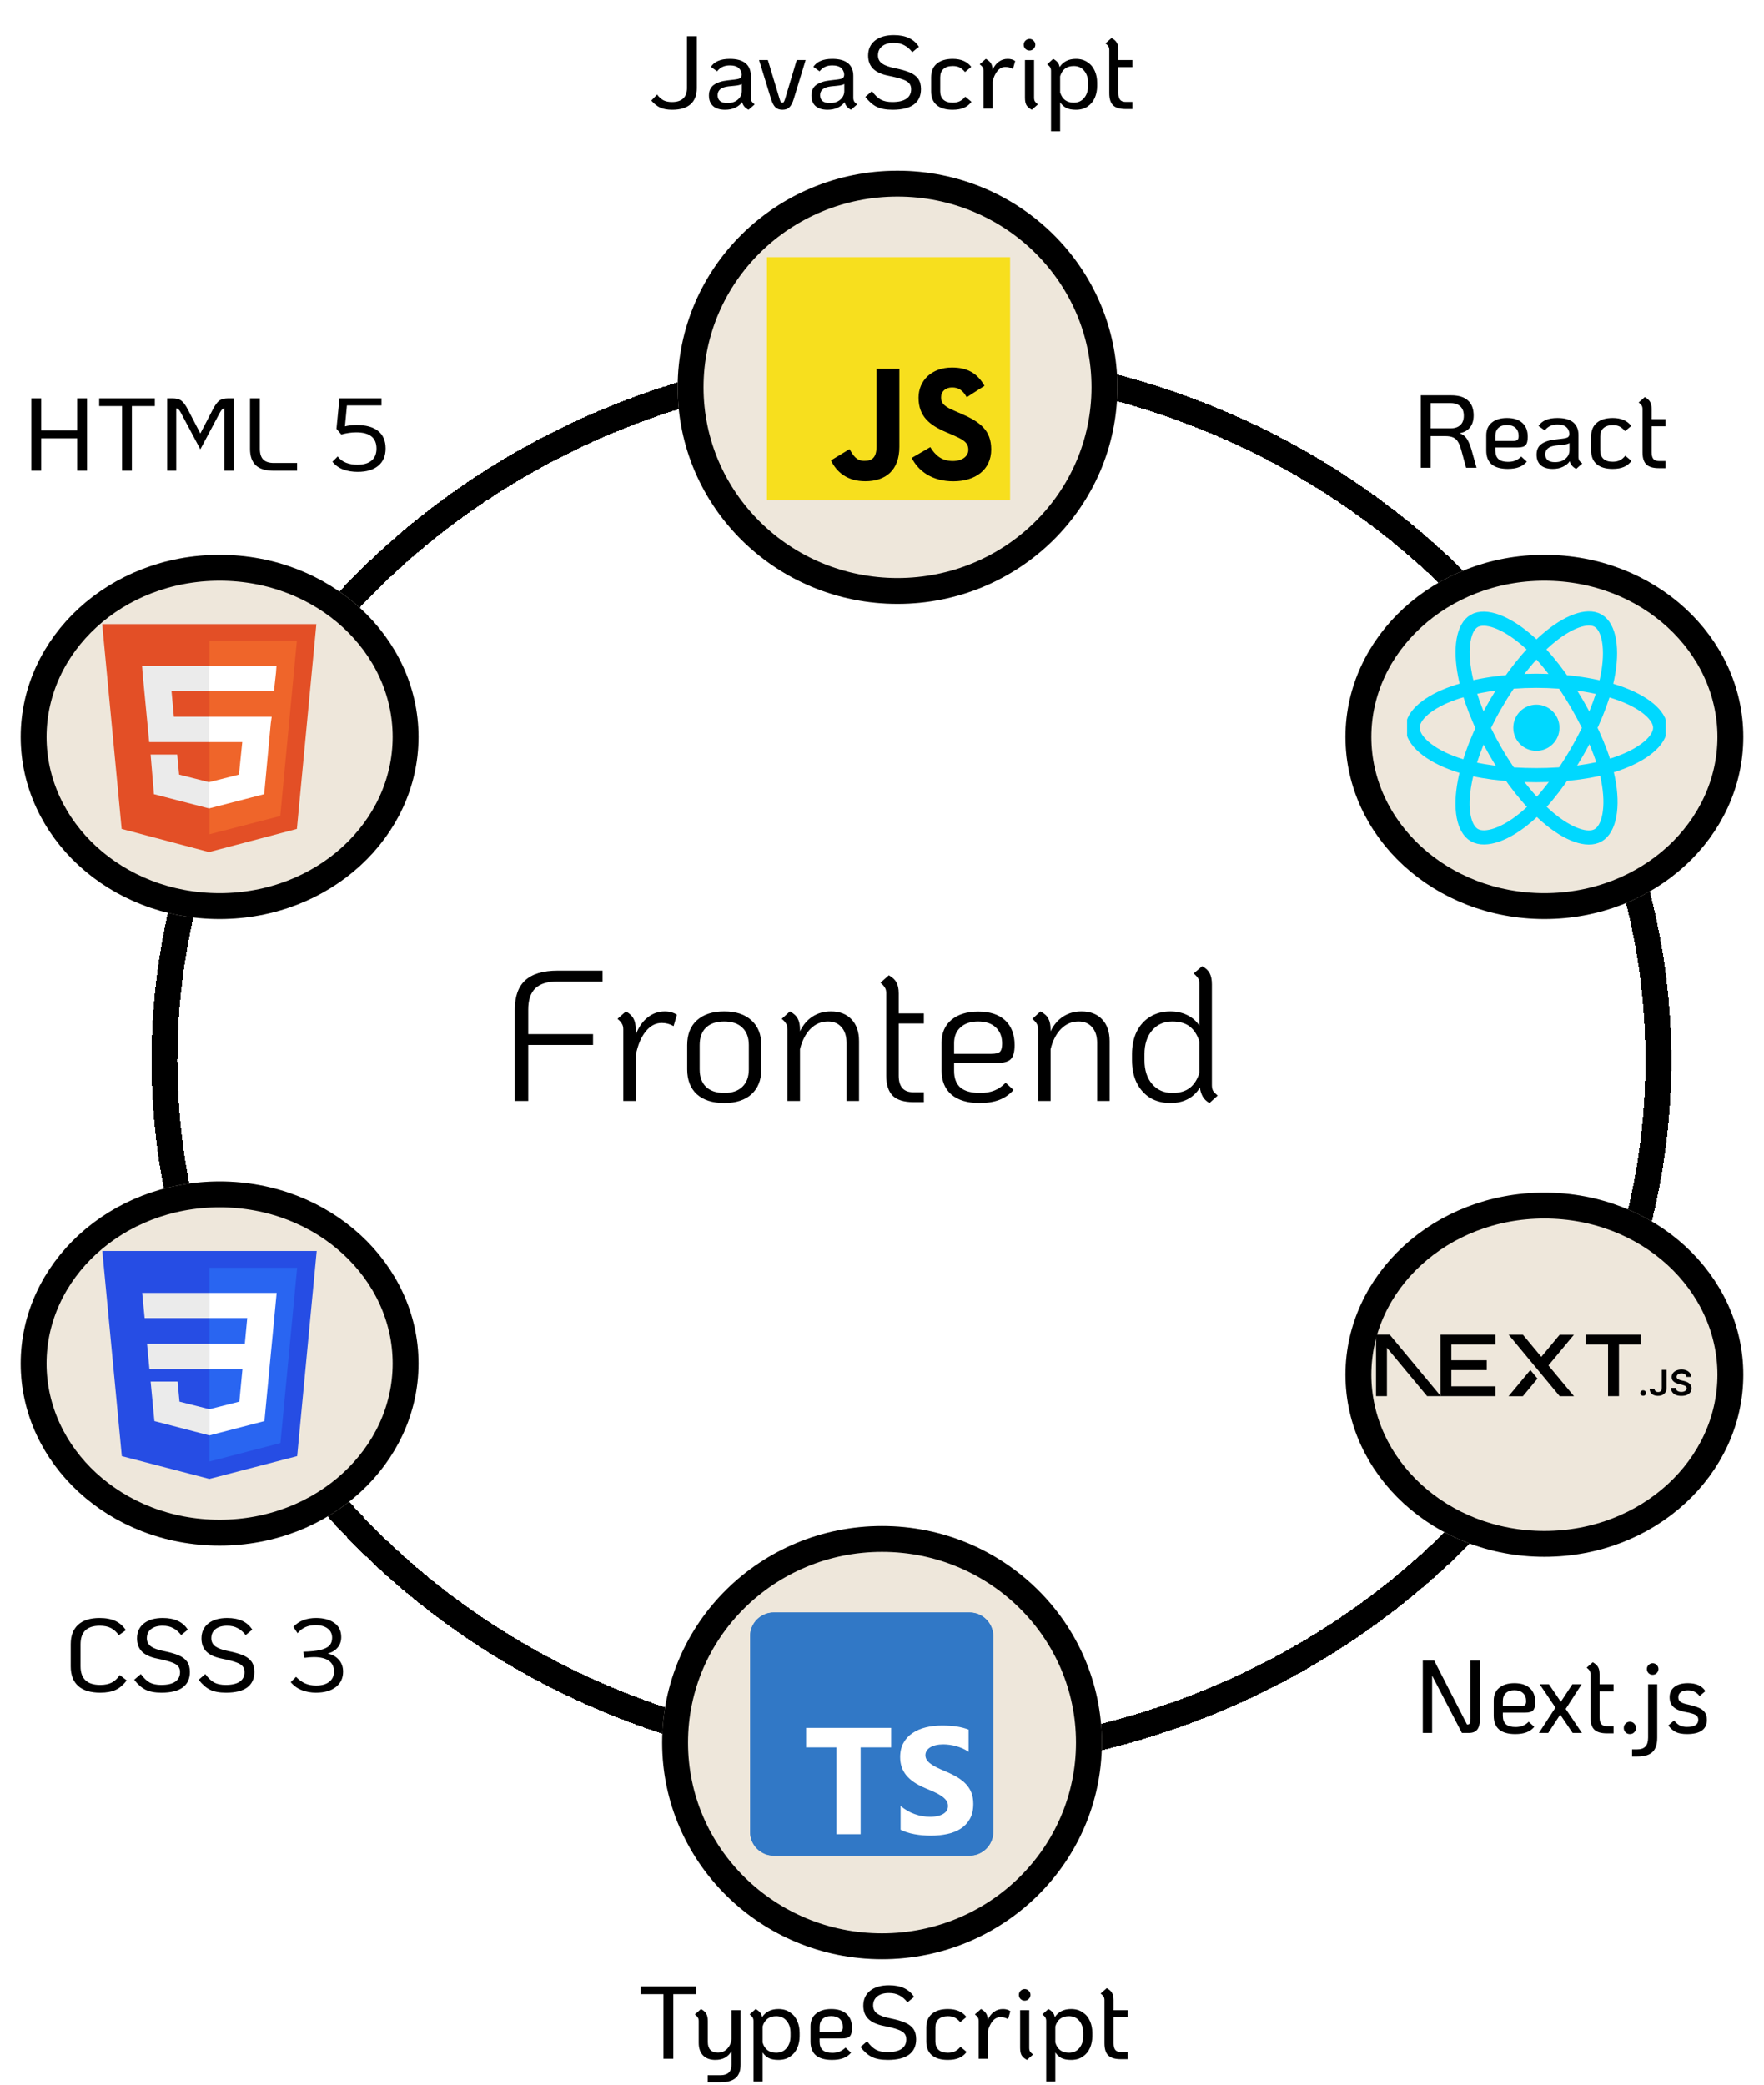 <svg width="341" height="403" viewBox="0 0 341 403" fill="none" xmlns="http://www.w3.org/2000/svg">
<g filter="url(#filter0_d_146_37)">
<path d="M315.581 198.995C315.581 273.522 251.09 334.208 171.192 334.208C91.293 334.208 26.803 273.522 26.803 198.995C26.803 124.469 91.293 63.782 171.192 63.782C251.09 63.782 315.581 124.469 315.581 198.995Z" stroke="black" stroke-width="5" shape-rendering="crispEdges"/>
</g>
<g filter="url(#filter1_d_146_37)">
<ellipse cx="40.453" cy="140.461" rx="38.453" ry="35.197" fill="#EEE7DB"/>
<path d="M76.405 140.461C76.405 158.316 60.522 173.159 40.453 173.159C20.384 173.159 4.5 158.316 4.5 140.461C4.5 122.607 20.384 107.764 40.453 107.764C60.522 107.764 76.405 122.607 76.405 140.461Z" stroke="black" stroke-width="5"/>
</g>
<g clip-path="url(#clip0_146_37)">
<path d="M23.518 160.242L19.754 120.654H61.154L57.391 160.242L40.408 164.718" fill="#E34F26"/>
<path d="M40.5 161.275L54.178 157.747L57.391 123.838H40.5" fill="#EF652A"/>
<path d="M40.5 138.555H33.615L33.156 133.563H40.5V128.744H40.408H27.465L27.557 130.035L28.842 143.46H40.5V138.555ZM40.5 151.206H40.408L34.625 149.743L34.258 145.87H31.504H29.117L29.76 153.53L40.408 156.284H40.5V151.206Z" fill="#EBEBEB"/>
<path d="M40.408 138.555V143.46H46.834L46.191 149.743L40.408 151.206V156.284L51.057 153.53L51.148 152.669L52.342 139.846L52.525 138.555H51.057H40.408ZM40.408 128.744V131.756V133.563H52.984L53.076 132.53L53.352 130.035L53.443 128.744H40.408Z" fill="white"/>
</g>
<g filter="url(#filter2_d_146_37)">
<ellipse cx="40.453" cy="261.591" rx="38.453" ry="35.197" fill="#EEE7DB"/>
<path d="M76.405 261.591C76.405 279.446 60.522 294.288 40.453 294.288C20.384 294.288 4.5 279.446 4.5 261.591C4.5 243.736 20.384 228.894 40.453 228.894C60.522 228.894 76.405 243.736 76.405 261.591Z" stroke="black" stroke-width="5"/>
</g>
<g clip-path="url(#clip1_146_37)">
<path d="M23.55 281.493L19.779 241.834H61.221L57.446 281.487L40.475 285.898L23.55 281.493Z" fill="#264DE4"/>
<path d="M54.213 278.962L57.44 245.077H40.5V282.527L54.213 278.962Z" fill="#2965F1"/>
<path d="M28.425 259.786L28.89 264.65H40.5V259.786H28.425ZM27.962 254.805H40.5V249.941H27.491L27.962 254.805ZM40.5 272.418L40.477 272.424L34.699 270.961L34.33 267.082H29.122L29.849 274.719L40.476 277.485L40.5 277.479V272.418Z" fill="#EBEBEB"/>
<path d="M40.482 259.786V264.65H46.871L46.269 270.958L40.482 272.423V277.483L51.118 274.719L51.196 273.898L52.415 261.092L52.542 259.786L53.478 249.941H40.482V254.805H47.793L47.321 259.786H40.482Z" fill="white"/>
</g>
<g filter="url(#filter3_d_146_37)">
<ellipse cx="168.5" cy="334.871" rx="42.5" ry="41.871" fill="#EEE7DB"/>
<path d="M208.5 334.871C208.5 356.58 190.627 374.243 168.5 374.243C146.373 374.243 128.5 356.58 128.5 334.871C128.5 313.162 146.373 295.5 168.5 295.5C190.627 295.5 208.5 313.162 208.5 334.871Z" stroke="black" stroke-width="5"/>
</g>
<g clip-path="url(#clip2_146_37)">
<path d="M187.41 311.719H149.59C147.055 311.719 145 313.774 145 316.309V354.129C145 356.664 147.055 358.719 149.59 358.719H187.41C189.945 358.719 192 356.664 192 354.129V316.309C192 313.774 189.945 311.719 187.41 311.719Z" fill="#3178C6"/>
<path d="M187.41 311.719H149.59C147.055 311.719 145 313.774 145 316.309V354.129C145 356.664 147.055 358.719 149.59 358.719H187.41C189.945 358.719 192 356.664 192 354.129V316.309C192 313.774 189.945 311.719 187.41 311.719Z" fill="#3178C6"/>
<path fill-rule="evenodd" clip-rule="evenodd" d="M174.094 349.119V353.715C174.841 354.098 175.725 354.385 176.745 354.576C177.765 354.768 178.84 354.863 179.97 354.863C181.071 354.863 182.118 354.758 183.109 354.547C184.1 354.337 184.97 353.99 185.717 353.506C186.464 353.023 187.055 352.391 187.491 351.611C187.927 350.83 188.145 349.866 188.145 348.717C188.145 347.884 188.02 347.154 187.771 346.527C187.522 345.9 187.163 345.342 186.693 344.854C186.224 344.366 185.662 343.928 185.005 343.54C184.349 343.152 183.609 342.786 182.786 342.441C182.182 342.192 181.641 341.951 181.162 341.716C180.683 341.482 180.276 341.242 179.941 340.998C179.606 340.754 179.347 340.496 179.165 340.223C178.983 339.95 178.892 339.641 178.892 339.296C178.892 338.981 178.974 338.696 179.137 338.442C179.3 338.188 179.529 337.97 179.826 337.789C180.123 337.607 180.487 337.465 180.918 337.365C181.349 337.264 181.828 337.214 182.355 337.214C182.738 337.214 183.143 337.243 183.569 337.3C183.995 337.358 184.424 337.446 184.855 337.566C185.286 337.686 185.705 337.836 186.112 338.018C186.519 338.2 186.895 338.411 187.239 338.65V334.356C186.54 334.088 185.776 333.89 184.948 333.76C184.12 333.631 183.169 333.567 182.096 333.567C181.004 333.567 179.97 333.684 178.993 333.918C178.016 334.153 177.157 334.519 176.414 335.017C175.672 335.515 175.085 336.149 174.654 336.92C174.223 337.69 174.008 338.612 174.008 339.684C174.008 341.053 174.403 342.221 175.193 343.188C175.983 344.155 177.183 344.974 178.792 345.644C179.424 345.902 180.013 346.156 180.559 346.405C181.105 346.654 181.577 346.912 181.974 347.18C182.372 347.449 182.685 347.741 182.915 348.056C183.145 348.372 183.26 348.731 183.26 349.134C183.26 349.43 183.188 349.706 183.044 349.959C182.901 350.213 182.683 350.433 182.391 350.62C182.099 350.807 181.735 350.952 181.299 351.058C180.863 351.163 180.353 351.216 179.769 351.216C178.773 351.216 177.786 351.041 176.809 350.692C175.832 350.342 174.927 349.818 174.094 349.119ZM166.368 337.797H172.264V334.026H155.832V337.797H161.698V354.588H166.368V337.797Z" fill="white"/>
</g>
<g filter="url(#filter4_d_146_37)">
<ellipse cx="296.547" cy="263.754" rx="38.453" ry="35.197" fill="#EEE7DB"/>
<path d="M332.5 263.754C332.5 281.609 316.616 296.451 296.547 296.451C276.478 296.451 260.595 281.609 260.595 263.754C260.595 245.899 276.478 231.057 296.547 231.057C316.616 231.057 332.5 245.899 332.5 263.754Z" stroke="black" stroke-width="5"/>
</g>
<g clip-path="url(#clip3_146_37)">
<path d="M306.551 258.005H317.176V259.905H312.961V269.901H310.854V259.905H306.551V258.005Z" fill="black"/>
<path d="M289.077 258.005V259.905H280.56V262.962H287.409V264.862H280.56V268.001H289.077V269.901H278.452V259.905H278.451V258.005H289.077Z" fill="black"/>
<path d="M294.382 258.01H291.624L301.503 269.906H304.269L299.329 263.962L304.261 258.019L301.503 258.023L297.948 262.301L294.382 258.01Z" fill="black"/>
<path d="M297.212 266.507L295.831 264.843L291.616 269.915H294.382L297.212 266.507Z" fill="black"/>
<path fill-rule="evenodd" clip-rule="evenodd" d="M278.526 269.901L268.634 258H266V269.896H268.107V260.543L275.879 269.901H278.526Z" fill="black"/>
<path d="M317.65 269.828C317.495 269.828 317.364 269.776 317.254 269.673C317.144 269.569 317.09 269.444 317.091 269.295C317.09 269.151 317.144 269.027 317.254 268.923C317.364 268.819 317.495 268.768 317.65 268.768C317.798 268.768 317.928 268.819 318.038 268.923C318.15 269.027 318.205 269.151 318.207 269.295C318.205 269.393 318.179 269.483 318.128 269.564C318.075 269.646 318.008 269.71 317.924 269.756C317.841 269.804 317.75 269.828 317.65 269.828Z" fill="black"/>
<path d="M321.247 264.817H322.181V268.303C322.179 268.623 322.108 268.897 321.968 269.127C321.827 269.358 321.631 269.534 321.38 269.658C321.13 269.78 320.837 269.843 320.504 269.843C320.2 269.843 319.927 269.79 319.685 269.686C319.442 269.583 319.249 269.427 319.108 269.223C318.965 269.018 318.895 268.763 318.895 268.458H319.83C319.832 268.592 319.863 268.708 319.923 268.804C319.983 268.901 320.066 268.975 320.172 269.027C320.279 269.078 320.401 269.104 320.54 269.104C320.69 269.104 320.818 269.074 320.923 269.013C321.027 268.953 321.107 268.863 321.163 268.743C321.217 268.624 321.245 268.477 321.247 268.303V264.817Z" fill="black"/>
<path d="M326.023 266.18C326 265.969 325.9 265.804 325.726 265.687C325.551 265.568 325.324 265.509 325.045 265.509C324.85 265.509 324.681 265.538 324.541 265.594C324.401 265.651 324.293 265.727 324.218 265.824C324.144 265.921 324.107 266.031 324.104 266.156C324.104 266.259 324.13 266.349 324.18 266.424C324.23 266.5 324.297 266.565 324.384 266.616C324.47 266.669 324.565 266.713 324.67 266.749C324.775 266.784 324.881 266.814 324.987 266.839L325.473 266.954C325.669 266.998 325.859 267.057 326.04 267.132C326.222 267.205 326.386 267.299 326.53 267.412C326.674 267.526 326.789 267.662 326.873 267.821C326.957 267.981 327 268.168 327 268.383C327 268.673 326.923 268.928 326.767 269.149C326.612 269.369 326.387 269.541 326.093 269.665C325.8 269.787 325.446 269.85 325.029 269.85C324.627 269.85 324.275 269.79 323.98 269.67C323.683 269.551 323.451 269.377 323.284 269.148C323.117 268.919 323.027 268.639 323.015 268.311H323.94C323.953 268.483 324.01 268.626 324.107 268.742C324.205 268.856 324.334 268.941 324.491 268.998C324.65 269.054 324.827 269.082 325.022 269.082C325.227 269.082 325.406 269.052 325.562 268.994C325.716 268.935 325.838 268.853 325.925 268.747C326.013 268.642 326.058 268.518 326.059 268.376C326.058 268.247 326.017 268.139 325.94 268.055C325.862 267.97 325.753 267.899 325.615 267.842C325.475 267.785 325.312 267.733 325.126 267.688L324.535 267.543C324.108 267.438 323.77 267.279 323.523 267.065C323.275 266.851 323.152 266.567 323.152 266.211C323.152 265.92 323.234 265.663 323.402 265.444C323.567 265.224 323.794 265.054 324.081 264.933C324.37 264.81 324.695 264.75 325.058 264.75C325.426 264.75 325.749 264.81 326.028 264.933C326.306 265.054 326.525 265.223 326.683 265.438C326.841 265.654 326.924 265.901 326.929 266.18H326.023Z" fill="black"/>
</g>
<g filter="url(#filter5_d_146_37)">
<ellipse cx="296.547" cy="140.461" rx="38.453" ry="35.197" fill="#EEE7DB"/>
<path d="M332.5 140.461C332.5 158.316 316.616 173.159 296.547 173.159C276.478 173.159 260.595 158.316 260.595 140.461C260.595 122.607 276.478 107.764 296.547 107.764C316.616 107.764 332.5 122.607 332.5 140.461Z" stroke="black" stroke-width="5"/>
</g>
<g clip-path="url(#clip4_146_37)">
<path d="M297 145.151C299.466 145.151 301.465 143.152 301.465 140.686C301.465 138.221 299.466 136.222 297 136.222C294.534 136.222 292.535 138.221 292.535 140.686C292.535 143.152 294.534 145.151 297 145.151Z" fill="#00D8FF"/>
<path fill-rule="evenodd" clip-rule="evenodd" d="M297 131.608C302.995 131.608 308.564 132.469 312.763 133.914C317.822 135.656 320.932 138.296 320.932 140.686C320.932 143.178 317.636 145.982 312.203 147.782C308.096 149.143 302.691 149.853 297 149.853C291.166 149.853 285.641 149.187 281.488 147.767C276.232 145.971 273.067 143.13 273.067 140.686C273.067 138.315 276.037 135.696 281.025 133.957C285.24 132.487 290.946 131.608 296.999 131.608H297Z" stroke="#00D8FF" stroke-width="2.734"/>
<path fill-rule="evenodd" clip-rule="evenodd" d="M289.098 136.174C292.092 130.981 295.62 126.586 298.969 123.671C303.006 120.158 306.847 118.783 308.917 119.977C311.075 121.221 311.858 125.478 310.703 131.084C309.831 135.322 307.746 140.359 304.903 145.288C301.988 150.342 298.65 154.795 295.346 157.683C291.165 161.338 287.123 162.661 285.006 161.44C282.952 160.257 282.166 156.374 283.151 151.185C283.984 146.8 286.073 141.417 289.097 136.174L289.098 136.174Z" stroke="#00D8FF" stroke-width="2.734"/>
<path fill-rule="evenodd" clip-rule="evenodd" d="M289.105 145.301C286.102 140.114 284.057 134.863 283.203 130.505C282.176 125.254 282.902 121.239 284.971 120.041C287.127 118.793 291.206 120.241 295.486 124.041C298.722 126.914 302.044 131.236 304.895 136.16C307.818 141.21 310.009 146.325 310.861 150.63C311.94 156.078 311.067 160.241 308.952 161.465C306.9 162.653 303.145 161.395 299.141 157.95C295.758 155.038 292.138 150.54 289.105 145.301V145.301Z" stroke="#00D8FF" stroke-width="2.734"/>
</g>
<g filter="url(#filter6_d_146_37)">
<ellipse cx="171.5" cy="72.871" rx="42.5" ry="41.871" fill="#EEE7DB"/>
<path d="M211.5 72.871C211.5 94.581 193.627 112.243 171.5 112.243C149.373 112.243 131.5 94.581 131.5 72.871C131.5 51.162 149.373 33.5 171.5 33.5C193.627 33.5 211.5 51.162 211.5 72.871Z" stroke="black" stroke-width="5"/>
</g>
<g clip-path="url(#clip5_146_37)">
<path d="M195.261 49.719H148.261V96.719H195.261V49.719Z" fill="#F7DF1E"/>
<path d="M179.833 86.438C180.78 87.984 182.011 89.12 184.19 89.12C186.02 89.12 187.189 88.205 187.189 86.941C187.189 85.427 185.988 84.891 183.974 84.01L182.869 83.536C179.682 82.178 177.565 80.477 177.565 76.881C177.565 73.569 180.089 71.047 184.033 71.047C186.841 71.047 188.86 72.025 190.315 74.583L186.876 76.792C186.118 75.434 185.301 74.899 184.033 74.899C182.74 74.899 181.92 75.72 181.92 76.792C181.92 78.117 182.74 78.653 184.635 79.474L185.739 79.947C189.492 81.556 191.611 83.196 191.611 86.885C191.611 90.861 188.487 93.04 184.292 93.04C180.19 93.04 177.54 91.085 176.244 88.523L179.833 86.438ZM164.231 86.821C164.925 88.052 165.556 89.092 167.074 89.092C168.525 89.092 169.44 88.525 169.44 86.317V71.299H173.857V86.377C173.857 90.95 171.175 93.031 167.262 93.031C163.725 93.031 161.678 91.201 160.636 88.997L164.231 86.821Z" fill="black"/>
</g>
<path d="M128.255 385.5H123.835V384H134.595V385.5H130.155V398H128.255V385.5ZM143.169 388.6V399.12C143.169 400.293 142.856 401.153 142.229 401.7C141.603 402.26 140.623 402.54 139.289 402.54H136.809V401.18H139.289C140.009 401.18 140.543 401.007 140.889 400.66C141.236 400.327 141.409 399.807 141.409 399.1V396.52C140.769 397.653 139.729 398.22 138.289 398.22C137.276 398.22 136.483 397.933 135.909 397.36C135.349 396.773 135.069 395.96 135.069 394.92V390.72C135.069 390.44 135.016 390.213 134.909 390.04C134.803 389.853 134.609 389.647 134.329 389.42L135.509 388.38C136.003 388.647 136.343 388.953 136.529 389.3C136.729 389.633 136.829 390.107 136.829 390.72V394.78C136.829 395.433 136.996 395.94 137.329 396.3C137.676 396.647 138.156 396.82 138.769 396.82C139.489 396.82 140.089 396.573 140.569 396.08C141.049 395.573 141.329 394.947 141.409 394.2V388.6H143.169ZM150.478 388.38C151.358 388.38 152.104 388.593 152.718 389.02C153.344 389.433 153.811 389.993 154.118 390.7C154.424 391.393 154.578 392.153 154.578 392.98V393.62C154.578 394.447 154.424 395.213 154.118 395.92C153.811 396.613 153.344 397.173 152.718 397.6C152.104 398.013 151.358 398.22 150.478 398.22C149.678 398.22 149.038 398.093 148.558 397.84C148.091 397.573 147.711 397.22 147.418 396.78V402.38H145.658V390.7C145.658 390.42 145.604 390.193 145.498 390.02C145.391 389.833 145.198 389.633 144.918 389.42L146.078 388.38C146.464 388.593 146.751 388.82 146.938 389.06C147.138 389.3 147.264 389.6 147.318 389.96C148.011 388.907 149.064 388.38 150.478 388.38ZM152.818 392.98C152.818 392.033 152.564 391.26 152.058 390.66C151.564 390.06 150.898 389.76 150.058 389.76C148.698 389.76 147.818 390.42 147.418 391.74V394.86C147.818 396.18 148.698 396.84 150.058 396.84C150.898 396.84 151.564 396.54 152.058 395.94C152.564 395.34 152.818 394.567 152.818 393.62V392.98ZM160.88 396.86C161.427 396.86 161.893 396.78 162.28 396.62C162.68 396.46 163.067 396.2 163.44 395.84L164.52 396.82C164.12 397.3 163.62 397.653 163.02 397.88C162.433 398.107 161.707 398.22 160.84 398.22C159.467 398.22 158.427 397.927 157.72 397.34C157.027 396.74 156.68 395.853 156.68 394.68V391.7C156.68 390.673 157.033 389.867 157.74 389.28C158.46 388.68 159.44 388.38 160.68 388.38C161.96 388.38 162.947 388.693 163.64 389.32C164.347 389.947 164.7 390.847 164.7 392.02C164.7 392.807 164.56 393.347 164.28 393.64C164.013 393.933 163.493 394.08 162.72 394.08H158.44V394.7C158.44 395.42 158.64 395.96 159.04 396.32C159.44 396.68 160.053 396.86 160.88 396.86ZM160.68 389.74C159.973 389.74 159.42 389.927 159.02 390.3C158.633 390.673 158.44 391.18 158.44 391.82V392.82H161.86C162.273 392.82 162.553 392.753 162.7 392.62C162.86 392.487 162.94 392.233 162.94 391.86C162.94 391.193 162.74 390.673 162.34 390.3C161.94 389.927 161.387 389.74 160.68 389.74ZM171.622 398.22C170.342 398.22 169.309 398.027 168.522 397.64C167.749 397.253 167.022 396.613 166.342 395.72L167.622 394.62C168.182 395.393 168.755 395.94 169.342 396.26C169.929 396.567 170.669 396.72 171.562 396.72C172.749 396.72 173.649 396.513 174.262 396.1C174.889 395.673 175.202 395.053 175.202 394.24C175.202 393.773 175.075 393.393 174.822 393.1C174.582 392.807 174.155 392.553 173.542 392.34C172.929 392.113 172.022 391.88 170.822 391.64C169.475 391.373 168.482 390.92 167.842 390.28C167.202 389.64 166.882 388.793 166.882 387.74C166.882 386.513 167.322 385.547 168.202 384.84C169.095 384.133 170.315 383.78 171.862 383.78C174.142 383.78 175.755 384.533 176.702 386.04L175.422 387.08C174.955 386.48 174.435 386.033 173.862 385.74C173.302 385.433 172.629 385.28 171.842 385.28C170.882 385.28 170.129 385.5 169.582 385.94C169.049 386.367 168.782 386.953 168.782 387.7C168.782 388.367 169.049 388.893 169.582 389.28C170.115 389.653 170.922 389.947 172.002 390.16C173.242 390.413 174.222 390.693 174.942 391C175.662 391.307 176.202 391.713 176.562 392.22C176.922 392.727 177.102 393.393 177.102 394.22C177.102 395.54 176.635 396.54 175.702 397.22C174.782 397.887 173.422 398.22 171.622 398.22ZM183.223 398.22C181.876 398.22 180.843 397.913 180.123 397.3C179.416 396.687 179.063 395.807 179.063 394.66V391.94C179.063 390.807 179.423 389.933 180.143 389.32C180.876 388.693 181.91 388.38 183.243 388.38C184.843 388.38 186.036 388.893 186.823 389.92L185.623 390.92C185.25 390.493 184.89 390.193 184.543 390.02C184.196 389.847 183.763 389.76 183.243 389.76C182.47 389.76 181.87 389.953 181.443 390.34C181.03 390.713 180.823 391.247 180.823 391.94V394.66C180.823 395.353 181.03 395.893 181.443 396.28C181.856 396.653 182.45 396.84 183.223 396.84C183.77 396.84 184.23 396.747 184.603 396.56C184.99 396.373 185.343 396.08 185.663 395.68L186.863 396.68C186.476 397.2 185.99 397.587 185.403 397.84C184.816 398.093 184.09 398.22 183.223 398.22ZM193.873 388.38C194.446 388.38 194.926 388.52 195.313 388.8L194.873 390.34C194.419 390.073 193.939 389.94 193.433 389.94C192.833 389.94 192.319 390.193 191.893 390.7C191.466 391.207 191.153 391.887 190.953 392.74V398H189.193V390.7C189.193 390.42 189.139 390.193 189.033 390.02C188.926 389.833 188.733 389.633 188.453 389.42L189.633 388.38C190.099 388.633 190.426 388.913 190.613 389.22C190.813 389.513 190.926 389.927 190.953 390.46C191.246 389.807 191.639 389.3 192.133 388.94C192.626 388.567 193.206 388.38 193.873 388.38ZM198.081 386.76C197.775 386.76 197.508 386.653 197.281 386.44C197.068 386.213 196.961 385.947 196.961 385.64C196.961 385.333 197.068 385.073 197.281 384.86C197.508 384.633 197.775 384.52 198.081 384.52C198.388 384.52 198.648 384.633 198.861 384.86C199.088 385.073 199.201 385.333 199.201 385.64C199.201 385.947 199.088 386.213 198.861 386.44C198.648 386.653 198.388 386.76 198.081 386.76ZM198.521 398.22C198.028 397.953 197.681 397.653 197.481 397.32C197.295 396.973 197.201 396.5 197.201 395.9V388.6H198.961V395.9C198.961 396.18 199.015 396.413 199.121 396.6C199.228 396.773 199.421 396.967 199.701 397.18L198.521 398.22ZM207.06 388.38C207.94 388.38 208.686 388.593 209.3 389.02C209.926 389.433 210.393 389.993 210.7 390.7C211.006 391.393 211.16 392.153 211.16 392.98V393.62C211.16 394.447 211.006 395.213 210.7 395.92C210.393 396.613 209.926 397.173 209.3 397.6C208.686 398.013 207.94 398.22 207.06 398.22C206.26 398.22 205.62 398.093 205.14 397.84C204.673 397.573 204.293 397.22 204 396.78V402.38H202.24V390.7C202.24 390.42 202.186 390.193 202.08 390.02C201.973 389.833 201.78 389.633 201.5 389.42L202.66 388.38C203.046 388.593 203.333 388.82 203.52 389.06C203.72 389.3 203.846 389.6 203.9 389.96C204.593 388.907 205.646 388.38 207.06 388.38ZM209.4 392.98C209.4 392.033 209.146 391.26 208.64 390.66C208.146 390.06 207.48 389.76 206.64 389.76C205.28 389.76 204.4 390.42 204 391.74V394.86C204.4 396.18 205.28 396.84 206.64 396.84C207.48 396.84 208.146 396.54 208.64 395.94C209.146 395.34 209.4 394.567 209.4 393.62V392.98ZM215.267 389.98V395.02C215.267 395.593 215.38 396.02 215.607 396.3C215.833 396.567 216.193 396.7 216.687 396.7H217.967V398.08H216.687C215.553 398.08 214.74 397.84 214.247 397.36C213.753 396.88 213.507 396.1 213.507 395.02V386.66C213.507 386.38 213.453 386.153 213.347 385.98C213.24 385.793 213.047 385.593 212.767 385.38L213.947 384.34C214.44 384.607 214.78 384.913 214.967 385.26C215.167 385.593 215.267 386.06 215.267 386.66V388.6H217.967V389.98H215.267Z" fill="black"/>
<path d="M99.52 195.164C99.52 192.62 100.192 190.736 101.536 189.512C102.904 188.264 104.992 187.64 107.8 187.64H116.476V189.728H107.8C105.856 189.728 104.416 190.172 103.48 191.06C102.568 191.948 102.112 193.316 102.112 195.164V199.916H114.64V202.004H102.112V212.84H99.52V195.164ZM128.515 195.524C129.403 195.524 130.183 195.74 130.855 196.172L130.207 198.368C129.511 197.96 128.743 197.756 127.903 197.756C126.727 197.756 125.695 198.308 124.807 199.412C123.919 200.516 123.283 202.04 122.899 203.984V212.84H120.487V198.98C120.487 198.548 120.403 198.2 120.235 197.936C120.091 197.648 119.803 197.324 119.371 196.964L120.991 195.524C121.711 195.932 122.203 196.4 122.467 196.928C122.755 197.432 122.899 198.14 122.899 199.052V199.988C123.451 198.572 124.207 197.48 125.167 196.712C126.151 195.92 127.267 195.524 128.515 195.524ZM140.004 213.236C137.748 213.236 135.984 212.672 134.712 211.544C133.464 210.392 132.84 208.784 132.84 206.72V202.04C132.84 199.976 133.464 198.38 134.712 197.252C135.984 196.1 137.748 195.524 140.004 195.524C142.26 195.524 144.012 196.1 145.26 197.252C146.532 198.38 147.168 199.976 147.168 202.04V206.72C147.168 208.784 146.532 210.392 145.26 211.544C144.012 212.672 142.26 213.236 140.004 213.236ZM140.004 211.292C141.516 211.292 142.68 210.896 143.496 210.104C144.336 209.312 144.756 208.184 144.756 206.72V202.04C144.756 200.576 144.336 199.448 143.496 198.656C142.68 197.864 141.516 197.468 140.004 197.468C138.492 197.468 137.316 197.864 136.476 198.656C135.66 199.448 135.252 200.576 135.252 202.04V206.72C135.252 208.184 135.66 209.312 136.476 210.104C137.316 210.896 138.492 211.292 140.004 211.292ZM160.621 195.524C162.325 195.524 163.657 196.04 164.617 197.072C165.577 198.08 166.057 199.484 166.057 201.284V212.84H163.645V201.644C163.645 200.324 163.321 199.304 162.673 198.584C162.049 197.84 161.173 197.468 160.045 197.468C158.749 197.468 157.621 197.948 156.661 198.908C155.725 199.868 155.053 201.176 154.645 202.832V212.84H152.233V198.98C152.233 198.548 152.149 198.2 151.981 197.936C151.837 197.648 151.549 197.324 151.117 196.964L152.701 195.524C153.445 195.932 153.949 196.4 154.213 196.928C154.501 197.432 154.645 198.14 154.645 199.052V199.376C155.245 198.128 156.049 197.18 157.057 196.532C158.089 195.86 159.277 195.524 160.621 195.524ZM173.73 197.864V207.944C173.73 210.08 174.666 211.148 176.538 211.148H178.59V213.056H176.538C174.738 213.056 173.418 212.648 172.578 211.832C171.738 210.992 171.318 209.696 171.318 207.944V191.996C171.318 191.564 171.234 191.216 171.066 190.952C170.922 190.664 170.634 190.34 170.202 189.98L171.822 188.54C172.542 188.948 173.034 189.416 173.298 189.944C173.586 190.448 173.73 191.156 173.73 192.068V195.92H178.59V197.864H173.73ZM189.475 211.292C190.507 211.292 191.419 211.136 192.211 210.824C193.003 210.512 193.735 210.008 194.407 209.312L195.919 210.716C195.151 211.58 194.239 212.216 193.183 212.624C192.127 213.032 190.843 213.236 189.331 213.236C187.027 213.236 185.227 212.696 183.931 211.616C182.659 210.512 182.023 208.976 182.023 207.008V201.536C182.023 199.688 182.647 198.236 183.895 197.18C185.167 196.1 186.907 195.56 189.115 195.56C191.371 195.56 193.099 196.124 194.299 197.252C195.523 198.38 196.135 199.976 196.135 202.04C196.135 203.36 195.883 204.272 195.379 204.776C194.899 205.256 193.987 205.496 192.643 205.496H184.435V207.008C184.435 208.448 184.843 209.528 185.659 210.248C186.499 210.944 187.771 211.292 189.475 211.292ZM189.079 197.468C187.639 197.468 186.499 197.852 185.659 198.62C184.843 199.364 184.435 200.384 184.435 201.68V203.732H191.635C192.451 203.732 193.003 203.6 193.291 203.336C193.579 203.048 193.723 202.52 193.723 201.752C193.723 200.408 193.315 199.364 192.499 198.62C191.683 197.852 190.543 197.468 189.079 197.468ZM209.066 195.524C210.77 195.524 212.102 196.04 213.062 197.072C214.022 198.08 214.502 199.484 214.502 201.284V212.84H212.09V201.644C212.09 200.324 211.766 199.304 211.118 198.584C210.494 197.84 209.618 197.468 208.49 197.468C207.194 197.468 206.066 197.948 205.106 198.908C204.17 199.868 203.498 201.176 203.09 202.832V212.84H200.678V198.98C200.678 198.548 200.594 198.2 200.426 197.936C200.282 197.648 199.994 197.324 199.562 196.964L201.146 195.524C201.89 195.932 202.394 196.4 202.658 196.928C202.946 197.432 203.09 198.14 203.09 199.052V199.376C203.69 198.128 204.494 197.18 205.502 196.532C206.534 195.86 207.722 195.524 209.066 195.524ZM234.272 209.78C234.272 210.212 234.344 210.572 234.488 210.86C234.656 211.124 234.956 211.436 235.388 211.796L233.804 213.236C233.204 212.9 232.76 212.468 232.472 211.94C232.184 211.388 232.016 210.824 231.968 210.248C230.72 212.24 228.812 213.236 226.244 213.236C224.756 213.236 223.448 212.9 222.32 212.228C221.216 211.532 220.352 210.56 219.728 209.312C219.128 208.064 218.828 206.612 218.828 204.956V203.804C218.828 202.148 219.128 200.696 219.728 199.448C220.352 198.2 221.216 197.24 222.32 196.568C223.448 195.872 224.756 195.524 226.244 195.524C227.468 195.524 228.56 195.764 229.52 196.244C230.504 196.724 231.284 197.408 231.86 198.296V190.232C231.86 189.8 231.788 189.452 231.644 189.188C231.5 188.924 231.2 188.588 230.744 188.18L232.4 186.776C233.096 187.16 233.576 187.616 233.84 188.144C234.128 188.672 234.272 189.392 234.272 190.304V209.78ZM231.86 201.356C231.452 200.06 230.828 199.088 229.988 198.44C229.148 197.792 228.032 197.468 226.64 197.468C225.008 197.468 223.7 198.044 222.716 199.196C221.732 200.348 221.24 201.884 221.24 203.804V204.956C221.24 206.876 221.732 208.412 222.716 209.564C223.7 210.716 225.008 211.292 226.64 211.292C228.032 211.292 229.148 210.968 229.988 210.32C230.828 209.672 231.452 208.7 231.86 207.404V201.356Z" fill="black"/>
<path d="M285.431 90.423H283.411L282.471 86.983C282.284 86.316 282.078 85.796 281.851 85.423C281.638 85.05 281.338 84.77 280.951 84.583C280.564 84.396 280.038 84.303 279.371 84.303H276.551V90.423H274.651V76.423H280.531C281.971 76.423 283.051 76.756 283.771 77.423C284.504 78.076 284.871 79.036 284.871 80.303C284.871 81.276 284.631 82.056 284.151 82.643C283.684 83.23 283.018 83.596 282.151 83.743C282.764 83.956 283.238 84.323 283.571 84.843C283.904 85.363 284.204 86.083 284.471 87.003L285.431 90.423ZM280.451 82.803C281.224 82.803 281.838 82.596 282.291 82.183C282.744 81.756 282.971 81.15 282.971 80.363C282.971 79.576 282.744 78.976 282.291 78.563C281.851 78.136 281.238 77.923 280.451 77.923H276.551V82.803H280.451ZM291.509 89.283C292.056 89.283 292.523 89.203 292.909 89.043C293.309 88.883 293.696 88.623 294.069 88.263L295.149 89.243C294.749 89.723 294.249 90.076 293.649 90.303C293.063 90.53 292.336 90.643 291.469 90.643C290.096 90.643 289.056 90.35 288.349 89.763C287.656 89.163 287.309 88.276 287.309 87.103V84.123C287.309 83.096 287.663 82.29 288.369 81.703C289.089 81.103 290.069 80.803 291.309 80.803C292.589 80.803 293.576 81.116 294.269 81.743C294.976 82.37 295.329 83.27 295.329 84.443C295.329 85.23 295.189 85.77 294.909 86.063C294.643 86.356 294.123 86.503 293.349 86.503H289.069V87.123C289.069 87.843 289.269 88.383 289.669 88.743C290.069 89.103 290.683 89.283 291.509 89.283ZM291.309 82.163C290.603 82.163 290.049 82.35 289.649 82.723C289.263 83.096 289.069 83.603 289.069 84.243V85.243H292.489C292.903 85.243 293.183 85.176 293.329 85.043C293.489 84.91 293.569 84.656 293.569 84.283C293.569 83.616 293.369 83.096 292.969 82.723C292.569 82.35 292.016 82.163 291.309 82.163ZM305.134 88.323C305.134 88.603 305.187 88.836 305.294 89.023C305.4 89.196 305.594 89.39 305.874 89.603L304.694 90.643C304.014 90.296 303.6 89.803 303.454 89.163C303.134 89.616 302.687 89.976 302.114 90.243C301.554 90.51 300.907 90.643 300.174 90.643C299.174 90.643 298.4 90.41 297.854 89.943C297.307 89.463 297.034 88.776 297.034 87.883C297.034 86.963 297.354 86.276 297.994 85.823C298.634 85.37 299.514 85.083 300.634 84.963L301.994 84.803C302.567 84.736 302.94 84.636 303.114 84.503C303.3 84.356 303.387 84.11 303.374 83.763C303.32 83.243 303.107 82.83 302.734 82.523C302.374 82.216 301.82 82.063 301.074 82.063C300.527 82.063 300.06 82.156 299.674 82.343C299.287 82.516 298.934 82.803 298.614 83.203L297.414 82.343C297.747 81.836 298.207 81.456 298.794 81.203C299.394 80.936 300.154 80.803 301.074 80.803C302.42 80.803 303.434 81.083 304.114 81.643C304.794 82.203 305.134 83.016 305.134 84.083V88.323ZM300.594 89.343C301.434 89.343 302.107 89.123 302.614 88.683C303.134 88.243 303.394 87.683 303.394 87.003V85.663C303.087 85.836 302.614 85.95 301.974 86.003L300.794 86.123C299.407 86.283 298.714 86.85 298.714 87.823C298.714 88.316 298.874 88.696 299.194 88.963C299.514 89.216 299.98 89.343 300.594 89.343ZM311.743 90.643C310.396 90.643 309.363 90.336 308.643 89.723C307.936 89.11 307.583 88.23 307.583 87.083V84.363C307.583 83.23 307.943 82.356 308.663 81.743C309.396 81.116 310.429 80.803 311.763 80.803C313.363 80.803 314.556 81.316 315.343 82.343L314.143 83.343C313.769 82.916 313.409 82.616 313.063 82.443C312.716 82.27 312.283 82.183 311.763 82.183C310.989 82.183 310.389 82.376 309.963 82.763C309.549 83.136 309.343 83.67 309.343 84.363V87.083C309.343 87.776 309.549 88.316 309.963 88.703C310.376 89.076 310.969 89.263 311.743 89.263C312.289 89.263 312.749 89.17 313.123 88.983C313.509 88.796 313.863 88.503 314.183 88.103L315.383 89.103C314.996 89.623 314.509 90.01 313.923 90.263C313.336 90.516 312.609 90.643 311.743 90.643ZM319.275 82.403V87.443C319.275 88.016 319.388 88.443 319.615 88.723C319.842 88.99 320.202 89.123 320.695 89.123H321.975V90.503H320.695C319.562 90.503 318.748 90.263 318.255 89.783C317.762 89.303 317.515 88.523 317.515 87.443V79.083C317.515 78.803 317.462 78.576 317.355 78.403C317.248 78.216 317.055 78.016 316.775 77.803L317.955 76.763C318.448 77.03 318.788 77.336 318.975 77.683C319.175 78.016 319.275 78.483 319.275 79.083V81.023H321.975V82.403H319.275Z" fill="black"/>
<path d="M129.941 21.22C129.008 21.22 128.235 21.08 127.621 20.8C127.021 20.52 126.448 20.067 125.901 19.44L127.021 18.28C127.421 18.8 127.841 19.173 128.281 19.4C128.721 19.613 129.261 19.72 129.901 19.72C130.848 19.72 131.568 19.493 132.061 19.04C132.555 18.573 132.801 17.907 132.801 17.04V7H134.701V17.06C134.701 18.407 134.295 19.44 133.481 20.16C132.668 20.867 131.488 21.22 129.941 21.22ZM145.145 18.9C145.145 19.18 145.198 19.413 145.305 19.6C145.412 19.773 145.605 19.967 145.885 20.18L144.705 21.22C144.025 20.873 143.612 20.38 143.465 19.74C143.145 20.193 142.698 20.553 142.125 20.82C141.565 21.087 140.918 21.22 140.185 21.22C139.185 21.22 138.412 20.987 137.865 20.52C137.318 20.04 137.045 19.353 137.045 18.46C137.045 17.54 137.365 16.853 138.005 16.4C138.645 15.947 139.525 15.66 140.645 15.54L142.005 15.38C142.578 15.313 142.952 15.213 143.125 15.08C143.312 14.933 143.398 14.687 143.385 14.34C143.332 13.82 143.118 13.407 142.745 13.1C142.385 12.793 141.832 12.64 141.085 12.64C140.538 12.64 140.072 12.733 139.685 12.92C139.298 13.093 138.945 13.38 138.625 13.78L137.425 12.92C137.758 12.413 138.218 12.033 138.805 11.78C139.405 11.513 140.165 11.38 141.085 11.38C142.432 11.38 143.445 11.66 144.125 12.22C144.805 12.78 145.145 13.593 145.145 14.66V18.9ZM140.605 19.92C141.445 19.92 142.118 19.7 142.625 19.26C143.145 18.82 143.405 18.26 143.405 17.58V16.24C143.098 16.413 142.625 16.527 141.985 16.58L140.805 16.7C139.418 16.86 138.725 17.427 138.725 18.4C138.725 18.893 138.885 19.273 139.205 19.54C139.525 19.793 139.992 19.92 140.605 19.92ZM151.256 21.22C150.682 21.22 150.229 21.06 149.896 20.74C149.562 20.42 149.276 19.867 149.036 19.08L146.736 11.6H148.436L150.656 18.96C150.762 19.32 150.849 19.56 150.916 19.68C150.996 19.787 151.102 19.84 151.236 19.84C151.369 19.84 151.469 19.787 151.536 19.68C151.616 19.56 151.709 19.32 151.816 18.96L154.016 11.6H155.736L153.456 19.08C153.216 19.867 152.929 20.42 152.596 20.74C152.276 21.06 151.829 21.22 151.256 21.22ZM164.95 18.9C164.95 19.18 165.003 19.413 165.11 19.6C165.216 19.773 165.41 19.967 165.69 20.18L164.51 21.22C163.83 20.873 163.416 20.38 163.27 19.74C162.95 20.193 162.503 20.553 161.93 20.82C161.37 21.087 160.723 21.22 159.99 21.22C158.99 21.22 158.216 20.987 157.67 20.52C157.123 20.04 156.85 19.353 156.85 18.46C156.85 17.54 157.17 16.853 157.81 16.4C158.45 15.947 159.33 15.66 160.45 15.54L161.81 15.38C162.383 15.313 162.756 15.213 162.93 15.08C163.116 14.933 163.203 14.687 163.19 14.34C163.136 13.82 162.923 13.407 162.55 13.1C162.19 12.793 161.636 12.64 160.89 12.64C160.343 12.64 159.876 12.733 159.49 12.92C159.103 13.093 158.75 13.38 158.43 13.78L157.23 12.92C157.563 12.413 158.023 12.033 158.61 11.78C159.21 11.513 159.97 11.38 160.89 11.38C162.236 11.38 163.25 11.66 163.93 12.22C164.61 12.78 164.95 13.593 164.95 14.66V18.9ZM160.41 19.92C161.25 19.92 161.923 19.7 162.43 19.26C162.95 18.82 163.21 18.26 163.21 17.58V16.24C162.903 16.413 162.43 16.527 161.79 16.58L160.61 16.7C159.223 16.86 158.53 17.427 158.53 18.4C158.53 18.893 158.69 19.273 159.01 19.54C159.33 19.793 159.796 19.92 160.41 19.92ZM172.556 21.22C171.276 21.22 170.242 21.027 169.456 20.64C168.682 20.253 167.956 19.613 167.276 18.72L168.556 17.62C169.116 18.393 169.689 18.94 170.276 19.26C170.862 19.567 171.602 19.72 172.496 19.72C173.682 19.72 174.582 19.513 175.196 19.1C175.822 18.673 176.136 18.053 176.136 17.24C176.136 16.773 176.009 16.393 175.756 16.1C175.516 15.807 175.089 15.553 174.476 15.34C173.862 15.113 172.956 14.88 171.756 14.64C170.409 14.373 169.416 13.92 168.776 13.28C168.136 12.64 167.816 11.793 167.816 10.74C167.816 9.513 168.256 8.547 169.136 7.84C170.029 7.133 171.249 6.78 172.796 6.78C175.076 6.78 176.689 7.533 177.636 9.04L176.356 10.08C175.889 9.48 175.369 9.033 174.796 8.74C174.236 8.433 173.562 8.28 172.776 8.28C171.816 8.28 171.062 8.5 170.516 8.94C169.982 9.367 169.716 9.953 169.716 10.7C169.716 11.367 169.982 11.893 170.516 12.28C171.049 12.653 171.856 12.947 172.936 13.16C174.176 13.413 175.156 13.693 175.876 14C176.596 14.307 177.136 14.713 177.496 15.22C177.856 15.727 178.036 16.393 178.036 17.22C178.036 18.54 177.569 19.54 176.636 20.22C175.716 20.887 174.356 21.22 172.556 21.22ZM184.156 21.22C182.81 21.22 181.776 20.913 181.056 20.3C180.35 19.687 179.996 18.807 179.996 17.66V14.94C179.996 13.807 180.356 12.933 181.076 12.32C181.81 11.693 182.843 11.38 184.176 11.38C185.776 11.38 186.97 11.893 187.756 12.92L186.556 13.92C186.183 13.493 185.823 13.193 185.476 13.02C185.13 12.847 184.696 12.76 184.176 12.76C183.403 12.76 182.803 12.953 182.376 13.34C181.963 13.713 181.756 14.247 181.756 14.94V17.66C181.756 18.353 181.963 18.893 182.376 19.28C182.79 19.653 183.383 19.84 184.156 19.84C184.703 19.84 185.163 19.747 185.536 19.56C185.923 19.373 186.276 19.08 186.596 18.68L187.796 19.68C187.41 20.2 186.923 20.587 186.336 20.84C185.75 21.093 185.023 21.22 184.156 21.22ZM194.806 11.38C195.38 11.38 195.86 11.52 196.246 11.8L195.806 13.34C195.353 13.073 194.873 12.94 194.366 12.94C193.766 12.94 193.253 13.193 192.826 13.7C192.4 14.207 192.086 14.887 191.886 15.74V21H190.126V13.7C190.126 13.42 190.073 13.193 189.966 13.02C189.86 12.833 189.666 12.633 189.386 12.42L190.566 11.38C191.033 11.633 191.36 11.913 191.546 12.22C191.746 12.513 191.86 12.927 191.886 13.46C192.18 12.807 192.573 12.3 193.066 11.94C193.56 11.567 194.14 11.38 194.806 11.38ZM199.015 9.76C198.708 9.76 198.442 9.653 198.215 9.44C198.002 9.213 197.895 8.947 197.895 8.64C197.895 8.333 198.002 8.073 198.215 7.86C198.442 7.633 198.708 7.52 199.015 7.52C199.322 7.52 199.582 7.633 199.795 7.86C200.022 8.073 200.135 8.333 200.135 8.64C200.135 8.947 200.022 9.213 199.795 9.44C199.582 9.653 199.322 9.76 199.015 9.76ZM199.455 21.22C198.962 20.953 198.615 20.653 198.415 20.32C198.228 19.973 198.135 19.5 198.135 18.9V11.6H199.895V18.9C199.895 19.18 199.948 19.413 200.055 19.6C200.162 19.773 200.355 19.967 200.635 20.18L199.455 21.22ZM207.993 11.38C208.873 11.38 209.62 11.593 210.233 12.02C210.86 12.433 211.327 12.993 211.633 13.7C211.94 14.393 212.093 15.153 212.093 15.98V16.62C212.093 17.447 211.94 18.213 211.633 18.92C211.327 19.613 210.86 20.173 210.233 20.6C209.62 21.013 208.873 21.22 207.993 21.22C207.193 21.22 206.553 21.093 206.073 20.84C205.607 20.573 205.227 20.22 204.933 19.78V25.38H203.173V13.7C203.173 13.42 203.12 13.193 203.013 13.02C202.907 12.833 202.713 12.633 202.433 12.42L203.593 11.38C203.98 11.593 204.267 11.82 204.453 12.06C204.653 12.3 204.78 12.6 204.833 12.96C205.527 11.907 206.58 11.38 207.993 11.38ZM210.333 15.98C210.333 15.033 210.08 14.26 209.573 13.66C209.08 13.06 208.413 12.76 207.573 12.76C206.213 12.76 205.333 13.42 204.933 14.74V17.86C205.333 19.18 206.213 19.84 207.573 19.84C208.413 19.84 209.08 19.54 209.573 18.94C210.08 18.34 210.333 17.567 210.333 16.62V15.98ZM216.2 12.98V18.02C216.2 18.593 216.314 19.02 216.54 19.3C216.767 19.567 217.127 19.7 217.62 19.7H218.9V21.08H217.62C216.487 21.08 215.674 20.84 215.18 20.36C214.687 19.88 214.44 19.1 214.44 18.02V9.66C214.44 9.38 214.387 9.153 214.28 8.98C214.174 8.793 213.98 8.593 213.7 8.38L214.88 7.34C215.374 7.607 215.714 7.913 215.9 8.26C216.1 8.593 216.2 9.06 216.2 9.66V11.6H218.9V12.98H216.2Z" fill="black"/>
<path d="M286.061 321V332.52C286.061 333.347 285.888 333.967 285.541 334.38C285.208 334.793 284.675 335 283.941 335H282.601L276.841 323.92V335H275.041V321H277.241L283.581 333.36H283.701C283.915 333.36 284.061 333.28 284.141 333.12C284.221 332.96 284.261 332.667 284.261 332.24V321H286.061ZM292.954 333.86C293.501 333.86 293.968 333.78 294.354 333.62C294.754 333.46 295.141 333.2 295.514 332.84L296.594 333.82C296.194 334.3 295.694 334.653 295.094 334.88C294.508 335.107 293.781 335.22 292.914 335.22C291.541 335.22 290.501 334.927 289.794 334.34C289.101 333.74 288.754 332.853 288.754 331.68V328.7C288.754 327.673 289.108 326.867 289.814 326.28C290.534 325.68 291.514 325.38 292.754 325.38C294.034 325.38 295.021 325.693 295.714 326.32C296.421 326.947 296.774 327.847 296.774 329.02C296.774 329.807 296.634 330.347 296.354 330.64C296.088 330.933 295.568 331.08 294.794 331.08H290.514V331.7C290.514 332.42 290.714 332.96 291.114 333.32C291.514 333.68 292.128 333.86 292.954 333.86ZM292.754 326.74C292.048 326.74 291.494 326.927 291.094 327.3C290.708 327.673 290.514 328.18 290.514 328.82V329.82H293.934C294.348 329.82 294.628 329.753 294.774 329.62C294.934 329.487 295.014 329.233 295.014 328.86C295.014 328.193 294.814 327.673 294.414 327.3C294.014 326.927 293.461 326.74 292.754 326.74ZM304.006 335L301.606 331.46L299.286 335H297.486L300.686 330.1L297.646 325.6H299.426L301.726 328.98L303.946 325.6H305.746L302.666 330.36L305.806 335H304.006ZM309.216 326.98V332.02C309.216 332.593 309.329 333.02 309.556 333.3C309.783 333.567 310.143 333.7 310.636 333.7H311.916V335.08H310.636C309.503 335.08 308.689 334.84 308.196 334.36C307.703 333.88 307.456 333.1 307.456 332.02V323.66C307.456 323.38 307.403 323.153 307.296 322.98C307.189 322.793 306.996 322.593 306.716 322.38L307.896 321.34C308.389 321.607 308.729 321.913 308.916 322.26C309.116 322.593 309.216 323.06 309.216 323.66V325.6H311.916V326.98H309.216ZM315.074 335.22C314.741 335.22 314.461 335.107 314.234 334.88C314.008 334.653 313.894 334.373 313.894 334.04C313.894 333.707 314.008 333.427 314.234 333.2C314.461 332.96 314.741 332.84 315.074 332.84C315.408 332.84 315.688 332.96 315.914 333.2C316.141 333.427 316.254 333.707 316.254 334.04C316.254 334.373 316.141 334.653 315.914 334.88C315.688 335.107 315.408 335.22 315.074 335.22ZM319.477 323.76C319.171 323.76 318.904 323.653 318.677 323.44C318.464 323.213 318.357 322.947 318.357 322.64C318.357 322.333 318.471 322.073 318.697 321.86C318.924 321.633 319.184 321.52 319.477 321.52C319.784 321.52 320.044 321.633 320.257 321.86C320.484 322.073 320.597 322.333 320.597 322.64C320.597 322.947 320.484 323.213 320.257 323.44C320.044 323.653 319.784 323.76 319.477 323.76ZM315.497 338.18H316.477C317.211 338.18 317.744 337.993 318.077 337.62C318.424 337.26 318.597 336.687 318.597 335.9V325.6H320.357V335.9C320.357 337.193 320.051 338.127 319.437 338.7C318.837 339.273 317.851 339.56 316.477 339.56H315.497V338.18ZM326.116 335.22C325.236 335.22 324.523 335.093 323.976 334.84C323.443 334.573 322.95 334.147 322.496 333.56L323.616 332.6C324.003 333.053 324.376 333.373 324.736 333.56C325.11 333.747 325.57 333.84 326.116 333.84C327.57 333.84 328.296 333.38 328.296 332.46C328.296 332.167 328.216 331.933 328.056 331.76C327.91 331.573 327.643 331.42 327.256 331.3C326.883 331.167 326.316 331.033 325.556 330.9C324.623 330.713 323.923 330.393 323.456 329.94C322.99 329.473 322.756 328.86 322.756 328.1C322.756 327.247 323.07 326.58 323.696 326.1C324.323 325.62 325.183 325.38 326.276 325.38C327.89 325.38 329.023 325.893 329.676 326.92L328.556 327.86C328.236 327.473 327.896 327.193 327.536 327.02C327.19 326.847 326.77 326.76 326.276 326.76C325.69 326.76 325.236 326.88 324.916 327.12C324.596 327.36 324.436 327.693 324.436 328.12C324.436 328.507 324.59 328.807 324.896 329.02C325.203 329.22 325.69 329.387 326.356 329.52C327.236 329.72 327.93 329.933 328.436 330.16C328.943 330.373 329.323 330.667 329.576 331.04C329.83 331.4 329.956 331.88 329.956 332.48C329.956 334.307 328.676 335.22 326.116 335.22Z" fill="black"/>
<path d="M19.372 327.22C17.518 327.22 16.105 326.793 15.132 325.94C14.158 325.073 13.672 323.8 13.672 322.12V317.86C13.672 316.207 14.152 314.947 15.112 314.08C16.072 313.213 17.452 312.78 19.252 312.78C20.465 312.78 21.485 312.973 22.312 313.36C23.138 313.747 23.812 314.34 24.332 315.14L22.972 316.1C22.518 315.473 22.005 315.013 21.432 314.72C20.858 314.427 20.145 314.28 19.292 314.28C16.812 314.28 15.572 315.473 15.572 317.86V322.12C15.572 324.52 16.838 325.72 19.372 325.72C20.278 325.72 21.025 325.567 21.612 325.26C22.198 324.953 22.712 324.473 23.152 323.82L24.492 324.84C23.878 325.68 23.178 326.287 22.392 326.66C21.618 327.033 20.612 327.22 19.372 327.22ZM31.227 327.22C29.947 327.22 28.914 327.027 28.127 326.64C27.354 326.253 26.627 325.613 25.947 324.72L27.227 323.62C27.787 324.393 28.361 324.94 28.947 325.26C29.534 325.567 30.274 325.72 31.167 325.72C32.354 325.72 33.254 325.513 33.867 325.1C34.494 324.673 34.807 324.053 34.807 323.24C34.807 322.773 34.681 322.393 34.427 322.1C34.187 321.807 33.761 321.553 33.147 321.34C32.534 321.113 31.627 320.88 30.427 320.64C29.081 320.373 28.087 319.92 27.447 319.28C26.807 318.64 26.487 317.793 26.487 316.74C26.487 315.513 26.927 314.547 27.807 313.84C28.701 313.133 29.921 312.78 31.467 312.78C33.747 312.78 35.361 313.533 36.307 315.04L35.027 316.08C34.561 315.48 34.041 315.033 33.467 314.74C32.907 314.433 32.234 314.28 31.447 314.28C30.487 314.28 29.734 314.5 29.187 314.94C28.654 315.367 28.387 315.953 28.387 316.7C28.387 317.367 28.654 317.893 29.187 318.28C29.721 318.653 30.527 318.947 31.607 319.16C32.847 319.413 33.827 319.693 34.547 320C35.267 320.307 35.807 320.713 36.167 321.22C36.527 321.727 36.707 322.393 36.707 323.22C36.707 324.54 36.241 325.54 35.307 326.22C34.387 326.887 33.027 327.22 31.227 327.22ZM43.688 327.22C42.408 327.22 41.375 327.027 40.588 326.64C39.815 326.253 39.088 325.613 38.408 324.72L39.688 323.62C40.248 324.393 40.822 324.94 41.408 325.26C41.995 325.567 42.735 325.72 43.628 325.72C44.815 325.72 45.715 325.513 46.328 325.1C46.955 324.673 47.268 324.053 47.268 323.24C47.268 322.773 47.142 322.393 46.888 322.1C46.648 321.807 46.222 321.553 45.608 321.34C44.995 321.113 44.088 320.88 42.888 320.64C41.542 320.373 40.548 319.92 39.908 319.28C39.268 318.64 38.948 317.793 38.948 316.74C38.948 315.513 39.388 314.547 40.268 313.84C41.162 313.133 42.382 312.78 43.928 312.78C46.208 312.78 47.822 313.533 48.768 315.04L47.488 316.08C47.022 315.48 46.502 315.033 45.928 314.74C45.368 314.433 44.695 314.28 43.908 314.28C42.948 314.28 42.195 314.5 41.648 314.94C41.115 315.367 40.848 315.953 40.848 316.7C40.848 317.367 41.115 317.893 41.648 318.28C42.182 318.653 42.988 318.947 44.068 319.16C45.308 319.413 46.288 319.693 47.008 320C47.728 320.307 48.268 320.713 48.628 321.22C48.988 321.727 49.168 322.393 49.168 323.22C49.168 324.54 48.702 325.54 47.768 326.22C46.848 326.887 45.488 327.22 43.688 327.22ZM63.365 319.66C64.258 319.847 64.972 320.247 65.505 320.86C66.052 321.473 66.325 322.24 66.325 323.16C66.325 324.413 65.852 325.407 64.905 326.14C63.972 326.86 62.692 327.22 61.065 327.22C60.092 327.22 59.178 327.053 58.325 326.72C57.485 326.387 56.778 325.873 56.205 325.18L57.225 324.16C57.772 324.72 58.352 325.14 58.965 325.42C59.578 325.7 60.292 325.84 61.105 325.84C62.198 325.84 63.045 325.6 63.645 325.12C64.258 324.64 64.565 323.98 64.565 323.14C64.565 322.22 64.238 321.527 63.585 321.06C62.932 320.58 61.958 320.34 60.665 320.34C60.225 320.34 59.618 320.387 58.845 320.48L58.625 319.3C60.012 319.26 61.105 319.147 61.905 318.96C62.718 318.773 63.305 318.493 63.665 318.12C64.025 317.747 64.205 317.247 64.205 316.62C64.205 315.847 63.918 315.247 63.345 314.82C62.772 314.38 61.992 314.16 61.005 314.16C59.538 314.16 58.378 314.68 57.525 315.72L56.705 314.5C57.772 313.353 59.238 312.78 61.105 312.78C62.545 312.78 63.712 313.093 64.605 313.72C65.512 314.347 65.965 315.267 65.965 316.48C65.965 317.267 65.738 317.933 65.285 318.48C64.845 319.027 64.205 319.42 63.365 319.66Z" fill="black"/>
<path d="M6.059 77H7.959V83.22H14.919V77H16.819V91H14.919V84.74H7.959V91H6.059V77ZM23.593 78.5H19.173V77H29.933V78.5H25.493V91H23.593V78.5ZM32.309 77H33.369C34.115 77 34.689 77.16 35.089 77.48C35.502 77.8 35.929 78.393 36.369 79.26L38.729 83.8L41.089 79.26C41.529 78.393 41.949 77.8 42.349 77.48C42.762 77.16 43.342 77 44.089 77H45.149V91H43.389V78.94C43.215 78.953 43.062 79.027 42.929 79.16C42.809 79.28 42.662 79.493 42.489 79.8L38.729 86.86L34.969 79.8C34.809 79.493 34.662 79.28 34.529 79.16C34.395 79.027 34.242 78.953 34.069 78.94V91H32.309V77ZM52.932 91C51.346 91 50.179 90.647 49.432 89.94C48.699 89.233 48.332 88.173 48.332 86.76V77H50.232V86.76C50.232 87.693 50.452 88.387 50.892 88.84C51.332 89.28 52.012 89.5 52.932 89.5H57.432V91H52.932ZM69.143 91.22C68.129 91.22 67.196 91.067 66.343 90.76C65.503 90.44 64.809 89.94 64.263 89.26L65.283 88.24C65.709 88.8 66.249 89.207 66.903 89.46C67.556 89.713 68.276 89.84 69.063 89.84C70.276 89.84 71.196 89.573 71.823 89.04C72.463 88.507 72.783 87.733 72.783 86.72C72.783 84.627 71.476 83.58 68.863 83.58C67.929 83.58 66.969 83.72 65.983 84L65.043 82.9L65.623 77H73.743V78.38H67.063L66.683 82.42C67.349 82.247 68.089 82.16 68.903 82.16C70.743 82.16 72.143 82.547 73.103 83.32C74.063 84.093 74.543 85.22 74.543 86.7C74.543 88.14 74.069 89.253 73.123 90.04C72.176 90.827 70.849 91.22 69.143 91.22Z" fill="black"/>
<defs>
<filter id="filter0_d_146_37" x="21.303" y="59.282" width="309.778" height="291.426" filterUnits="userSpaceOnUse" color-interpolation-filters="sRGB">
<feFlood flood-opacity="0" result="BackgroundImageFix"/>
<feColorMatrix in="SourceAlpha" type="matrix" values="0 0 0 0 0 0 0 0 0 0 0 0 0 0 0 0 0 0 127 0" result="hardAlpha"/>
<feMorphology radius="4" operator="dilate" in="SourceAlpha" result="effect1_dropShadow_146_37"/>
<feOffset dx="5" dy="6"/>
<feGaussianBlur stdDeviation="2"/>
<feComposite in2="hardAlpha" operator="out"/>
<feColorMatrix type="matrix" values="0 0 0 0 0 0 0 0 0 0 0 0 0 0 0 0 0 0 0.25 0"/>
<feBlend mode="normal" in2="BackgroundImageFix" result="effect1_dropShadow_146_37"/>
<feBlend mode="normal" in="SourceGraphic" in2="effect1_dropShadow_146_37" result="shape"/>
</filter>
<filter id="filter1_d_146_37" x="0" y="103.264" width="84.905" height="78.394" filterUnits="userSpaceOnUse" color-interpolation-filters="sRGB">
<feFlood flood-opacity="0" result="BackgroundImageFix"/>
<feColorMatrix in="SourceAlpha" type="matrix" values="0 0 0 0 0 0 0 0 0 0 0 0 0 0 0 0 0 0 127 0" result="hardAlpha"/>
<feOffset dx="2" dy="2"/>
<feGaussianBlur stdDeviation="2"/>
<feComposite in2="hardAlpha" operator="out"/>
<feColorMatrix type="matrix" values="0 0 0 0 0 0 0 0 0 0 0 0 0 0 0 0 0 0 0.25 0"/>
<feBlend mode="normal" in2="BackgroundImageFix" result="effect1_dropShadow_146_37"/>
<feBlend mode="normal" in="SourceGraphic" in2="effect1_dropShadow_146_37" result="shape"/>
</filter>
<filter id="filter2_d_146_37" x="0" y="224.394" width="84.905" height="78.394" filterUnits="userSpaceOnUse" color-interpolation-filters="sRGB">
<feFlood flood-opacity="0" result="BackgroundImageFix"/>
<feColorMatrix in="SourceAlpha" type="matrix" values="0 0 0 0 0 0 0 0 0 0 0 0 0 0 0 0 0 0 127 0" result="hardAlpha"/>
<feOffset dx="2" dy="2"/>
<feGaussianBlur stdDeviation="2"/>
<feComposite in2="hardAlpha" operator="out"/>
<feColorMatrix type="matrix" values="0 0 0 0 0 0 0 0 0 0 0 0 0 0 0 0 0 0 0.25 0"/>
<feBlend mode="normal" in2="BackgroundImageFix" result="effect1_dropShadow_146_37"/>
<feBlend mode="normal" in="SourceGraphic" in2="effect1_dropShadow_146_37" result="shape"/>
</filter>
<filter id="filter3_d_146_37" x="124" y="291" width="93" height="91.743" filterUnits="userSpaceOnUse" color-interpolation-filters="sRGB">
<feFlood flood-opacity="0" result="BackgroundImageFix"/>
<feColorMatrix in="SourceAlpha" type="matrix" values="0 0 0 0 0 0 0 0 0 0 0 0 0 0 0 0 0 0 127 0" result="hardAlpha"/>
<feOffset dx="2" dy="2"/>
<feGaussianBlur stdDeviation="2"/>
<feComposite in2="hardAlpha" operator="out"/>
<feColorMatrix type="matrix" values="0 0 0 0 0 0 0 0 0 0 0 0 0 0 0 0 0 0 0.25 0"/>
<feBlend mode="normal" in2="BackgroundImageFix" result="effect1_dropShadow_146_37"/>
<feBlend mode="normal" in="SourceGraphic" in2="effect1_dropShadow_146_37" result="shape"/>
</filter>
<filter id="filter4_d_146_37" x="256.095" y="226.557" width="84.905" height="78.394" filterUnits="userSpaceOnUse" color-interpolation-filters="sRGB">
<feFlood flood-opacity="0" result="BackgroundImageFix"/>
<feColorMatrix in="SourceAlpha" type="matrix" values="0 0 0 0 0 0 0 0 0 0 0 0 0 0 0 0 0 0 127 0" result="hardAlpha"/>
<feOffset dx="2" dy="2"/>
<feGaussianBlur stdDeviation="2"/>
<feComposite in2="hardAlpha" operator="out"/>
<feColorMatrix type="matrix" values="0 0 0 0 0 0 0 0 0 0 0 0 0 0 0 0 0 0 0.25 0"/>
<feBlend mode="normal" in2="BackgroundImageFix" result="effect1_dropShadow_146_37"/>
<feBlend mode="normal" in="SourceGraphic" in2="effect1_dropShadow_146_37" result="shape"/>
</filter>
<filter id="filter5_d_146_37" x="256.095" y="103.264" width="84.905" height="78.394" filterUnits="userSpaceOnUse" color-interpolation-filters="sRGB">
<feFlood flood-opacity="0" result="BackgroundImageFix"/>
<feColorMatrix in="SourceAlpha" type="matrix" values="0 0 0 0 0 0 0 0 0 0 0 0 0 0 0 0 0 0 127 0" result="hardAlpha"/>
<feOffset dx="2" dy="2"/>
<feGaussianBlur stdDeviation="2"/>
<feComposite in2="hardAlpha" operator="out"/>
<feColorMatrix type="matrix" values="0 0 0 0 0 0 0 0 0 0 0 0 0 0 0 0 0 0 0.25 0"/>
<feBlend mode="normal" in2="BackgroundImageFix" result="effect1_dropShadow_146_37"/>
<feBlend mode="normal" in="SourceGraphic" in2="effect1_dropShadow_146_37" result="shape"/>
</filter>
<filter id="filter6_d_146_37" x="127" y="29" width="93" height="91.743" filterUnits="userSpaceOnUse" color-interpolation-filters="sRGB">
<feFlood flood-opacity="0" result="BackgroundImageFix"/>
<feColorMatrix in="SourceAlpha" type="matrix" values="0 0 0 0 0 0 0 0 0 0 0 0 0 0 0 0 0 0 127 0" result="hardAlpha"/>
<feOffset dx="2" dy="2"/>
<feGaussianBlur stdDeviation="2"/>
<feComposite in2="hardAlpha" operator="out"/>
<feColorMatrix type="matrix" values="0 0 0 0 0 0 0 0 0 0 0 0 0 0 0 0 0 0 0.25 0"/>
<feBlend mode="normal" in2="BackgroundImageFix" result="effect1_dropShadow_146_37"/>
<feBlend mode="normal" in="SourceGraphic" in2="effect1_dropShadow_146_37" result="shape"/>
</filter>
<clipPath id="clip0_146_37">
<rect width="47" height="44.064" fill="white" transform="translate(17 120.654)"/>
</clipPath>
<clipPath id="clip1_146_37">
<rect width="47" height="44.064" fill="white" transform="translate(17 241.834)"/>
</clipPath>
<clipPath id="clip2_146_37">
<rect width="47" height="47" fill="white" transform="translate(145 311.719)"/>
</clipPath>
<clipPath id="clip3_146_37">
<rect width="61" height="12" fill="white" transform="translate(266 258)"/>
</clipPath>
<clipPath id="clip4_146_37">
<rect width="50" height="50" fill="white" transform="translate(272 115.728)"/>
</clipPath>
<clipPath id="clip5_146_37">
<rect width="47" height="47" fill="white" transform="translate(148.261 49.719)"/>
</clipPath>
</defs>
</svg>
